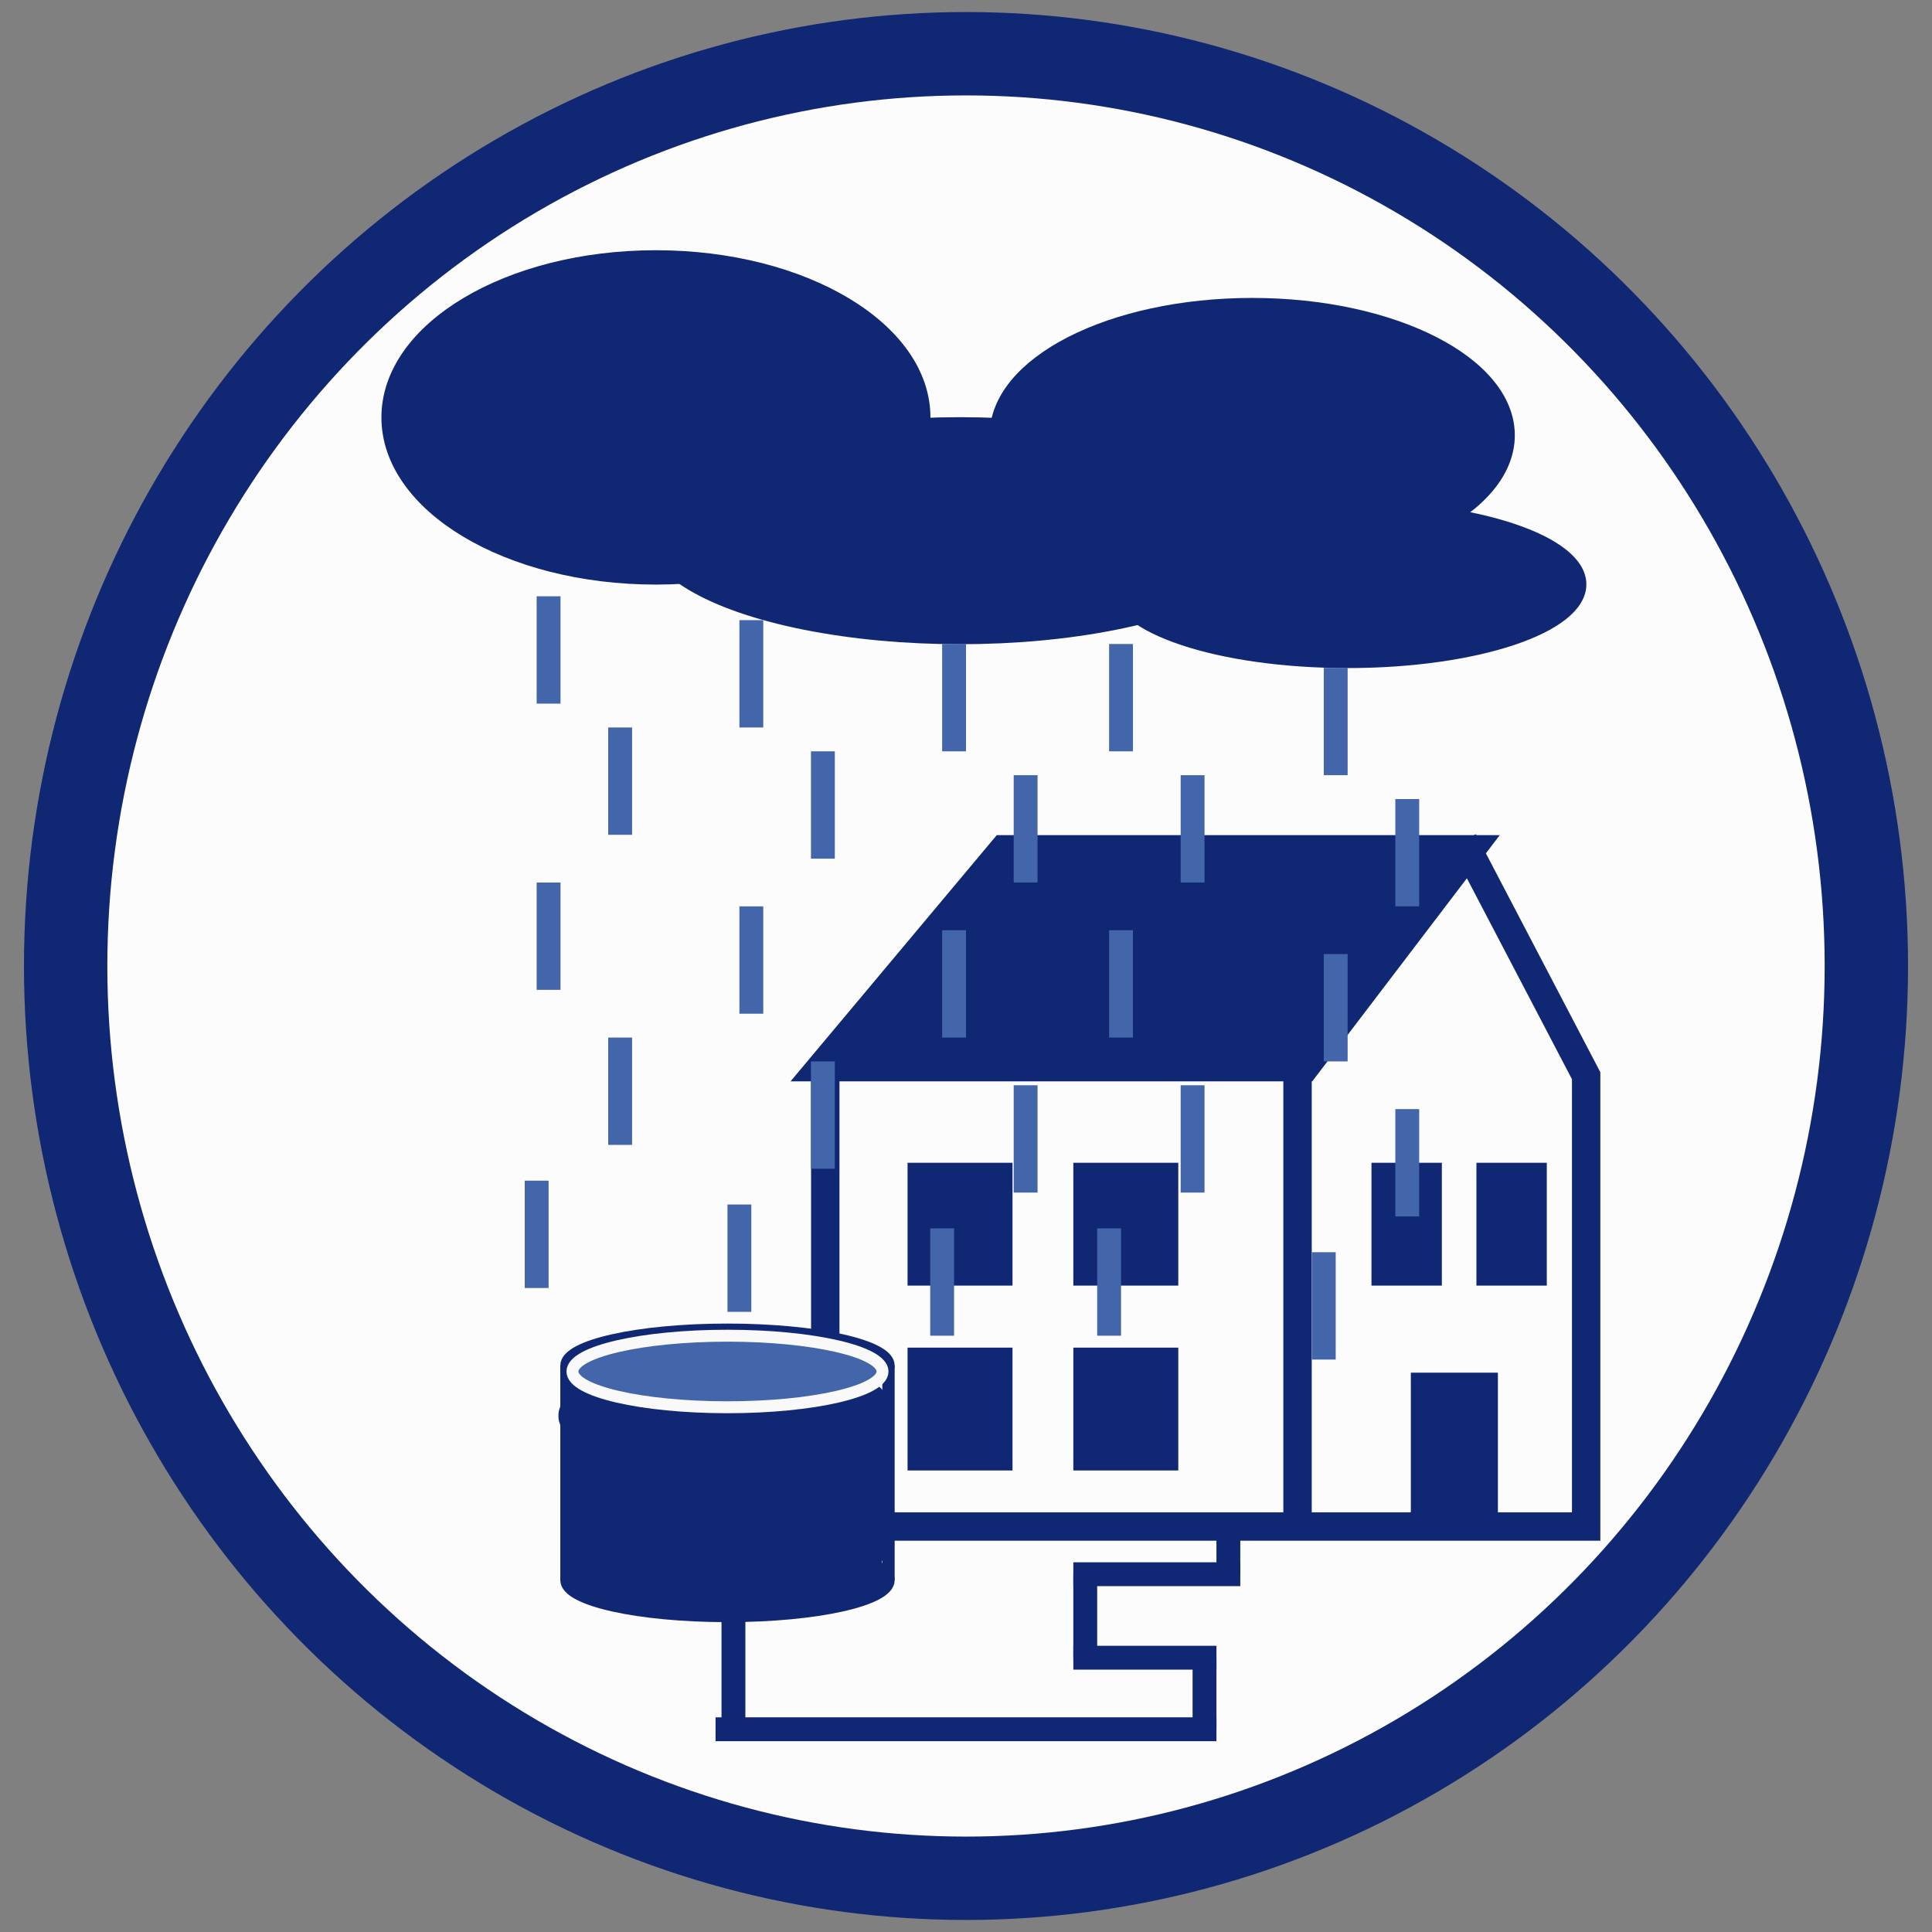 <?xml version="1.0" encoding="utf-8"?>
<!-- Generator: Adobe Illustrator 21.1.0, SVG Export Plug-In . SVG Version: 6.00 Build 0)  -->
<svg version="1.1" xmlns="http://www.w3.org/2000/svg" xmlns:xlink="http://www.w3.org/1999/xlink" x="0px" y="0px"
	 viewBox="0 0 162 162" style="enable-background:new 0 0 162 162;" xml:space="preserve">
<rect x="0" y="0" width="162" height="162" fill="#808080" stroke="none"/>
<style type="text/css">
	.st0{fill:#102773;stroke:#102773;stroke-width:0.981;stroke-miterlimit:10;}
	.st1{fill:#102773;}
	.st2{fill:#FCFCFC;}
	.st3{fill:#102773;stroke:#102773;stroke-width:0.946;stroke-miterlimit:10;}
	.st4{fill:none;stroke:#102773;stroke-width:2.381;stroke-miterlimit:10;}
	.st5{fill:#102773;stroke:#102773;stroke-width:1.036;stroke-miterlimit:10;}
	.st6{fill:none;stroke:#102773;stroke-width:1.036;stroke-miterlimit:10;}
	.st7{fill:#4365AA;stroke:#F9F9F9;stroke-miterlimit:10;}
	.st8{fill:none;stroke:#102773;stroke-width:2;stroke-miterlimit:10;}
	.st9{fill:none;stroke:#4365AA;stroke-width:2;stroke-miterlimit:10;}
</style>
<g id="Layer_1">
	<ellipse class="st0" cx="81" cy="81" rx="78.5" ry="79.5"/>
	<ellipse class="st1" cx="81" cy="81.1" rx="73.5" ry="74.4"/>
	<ellipse class="st2" cx="81" cy="81" rx="72" ry="73"/>
</g>
<g id="color">
</g>
<g id="icon">
	<polygon class="st3" points="67.3,90.2 109.8,90.2 124.8,70.5 83.8,70.5 	"/>
	<polyline class="st4" points="122.7,70.5 133,90.2 133,128 69.2,128 69.2,90.2 	"/>
	<line class="st4" x1="108.8" y1="90.2" x2="108.8" y2="128"/>
	<rect x="118.3" y="115.1" class="st1" width="7.3" height="12.9"/>
	<rect x="76.1" y="113" class="st1" width="8.8" height="10.3"/>
	<rect x="90" y="113" class="st1" width="8.8" height="10.3"/>
	<rect x="76.1" y="97.5" class="st1" width="8.8" height="10.3"/>
	<rect x="90" y="97.5" class="st1" width="8.8" height="10.3"/>
	<rect x="115" y="97.5" class="st1" width="5.9" height="10.3"/>
	<rect x="123.8" y="97.5" class="st1" width="5.9" height="10.3"/>
	<g>
		<ellipse class="st5" cx="55" cy="35" rx="22.5" ry="13.5"/>
		<ellipse class="st5" cx="80.5" cy="44.5" rx="26" ry="9"/>
		<ellipse class="st5" cx="113" cy="49" rx="19.5" ry="6.5"/>
		<ellipse class="st5" cx="105" cy="36.5" rx="21.5" ry="11"/>
	</g>
	<path class="st1" d="M74.5,118.2c0.1-1.3-0.9-2.7-2.5-2.2c-6.2,1.6-13.9,2.2-20.5,1.1c0,0,0-0.1,0-0.1c-0.3-2.5-4.3-2.6-4,0
		c0,0.1,0,0.1,0,0.2c-0.9,0.8-1,2.4,0.3,3.2c0,0,0,0,0,0c0,0.4,0,0.8,0.1,1.2c-0.1,0.2-0.1,0.3-0.1,0.5c-0.3,3.1-0.5,6.2-0.4,9.3
		c0,1.5,1.4,2.1,2.5,1.9c0.6,0.1,1.3,0,1.8-0.4c0.2,0.3,0.6,0.5,1,0.7c5.3,1.5,12.6,2.7,18,0.8c1.4-0.5,1.9-1.2,2.2-2.5
		c0.7-0.2,1.2-0.8,1.2-1.8v-6.9c0-0.1,0-0.1,0-0.2c0.1-1.2,0.3-2.3,0.5-3.5C74.8,119,74.7,118.5,74.5,118.2z M57.2,130.5
		c3.5,0,7,0,10.5,0.2c-0.4,0.1-0.9,0.2-1.5,0.3C63.2,131.2,60.2,131,57.2,130.5z"/>
	<ellipse class="st5" cx="61" cy="114.5" rx="13.5" ry="3"/>
	<ellipse class="st5" cx="61" cy="132.5" rx="13.5" ry="3"/>
	<line class="st6" x1="47.5" y1="114.5" x2="47.5" y2="132.5"/>
	<line class="st6" x1="74.5" y1="114.5" x2="74.5" y2="132.5"/>
	<ellipse class="st7" cx="61" cy="115" rx="13" ry="3"/>
	<line class="st8" x1="61.5" y1="135.5" x2="61.5" y2="145.5"/>
	<line class="st8" x1="60" y1="145" x2="102" y2="145"/>
	<line class="st8" x1="101" y1="145" x2="101" y2="139"/>
	<line class="st8" x1="102" y1="139" x2="90" y2="139"/>
	<line class="st8" x1="91" y1="139" x2="91" y2="132"/>
	<line class="st8" x1="90" y1="132" x2="104" y2="132"/>
	<line class="st8" x1="103" y1="132" x2="103" y2="128"/>
	<g>
		<line class="st9" x1="46" y1="50" x2="46" y2="59"/>
		<line class="st9" x1="52" y1="61" x2="52" y2="70"/>
		<line class="st9" x1="46" y1="74" x2="46" y2="83"/>
		<line class="st9" x1="52" y1="87" x2="52" y2="96"/>
		<line class="st9" x1="45" y1="99" x2="45" y2="108"/>
	</g>
	<g>
		<line class="st9" x1="63" y1="52" x2="63" y2="61"/>
		<line class="st9" x1="69" y1="63" x2="69" y2="72"/>
		<line class="st9" x1="63" y1="76" x2="63" y2="85"/>
		<line class="st9" x1="69" y1="89" x2="69" y2="98"/>
		<line class="st9" x1="62" y1="101" x2="62" y2="110"/>
	</g>
	<g>
		<line class="st9" x1="80" y1="54" x2="80" y2="63"/>
		<line class="st9" x1="86" y1="65" x2="86" y2="74"/>
		<line class="st9" x1="80" y1="78" x2="80" y2="87"/>
		<line class="st9" x1="86" y1="91" x2="86" y2="100"/>
		<line class="st9" x1="79" y1="103" x2="79" y2="112"/>
	</g>
	<g>
		<line class="st9" x1="94" y1="54" x2="94" y2="63"/>
		<line class="st9" x1="100" y1="65" x2="100" y2="74"/>
		<line class="st9" x1="94" y1="78" x2="94" y2="87"/>
		<line class="st9" x1="100" y1="91" x2="100" y2="100"/>
		<line class="st9" x1="93" y1="103" x2="93" y2="112"/>
	</g>
	<g>
		<line class="st9" x1="112" y1="56" x2="112" y2="65"/>
		<line class="st9" x1="118" y1="67" x2="118" y2="76"/>
		<line class="st9" x1="112" y1="80" x2="112" y2="89"/>
		<line class="st9" x1="118" y1="93" x2="118" y2="102"/>
		<line class="st9" x1="111" y1="105" x2="111" y2="114"/>
	</g>
</g>
</svg>
